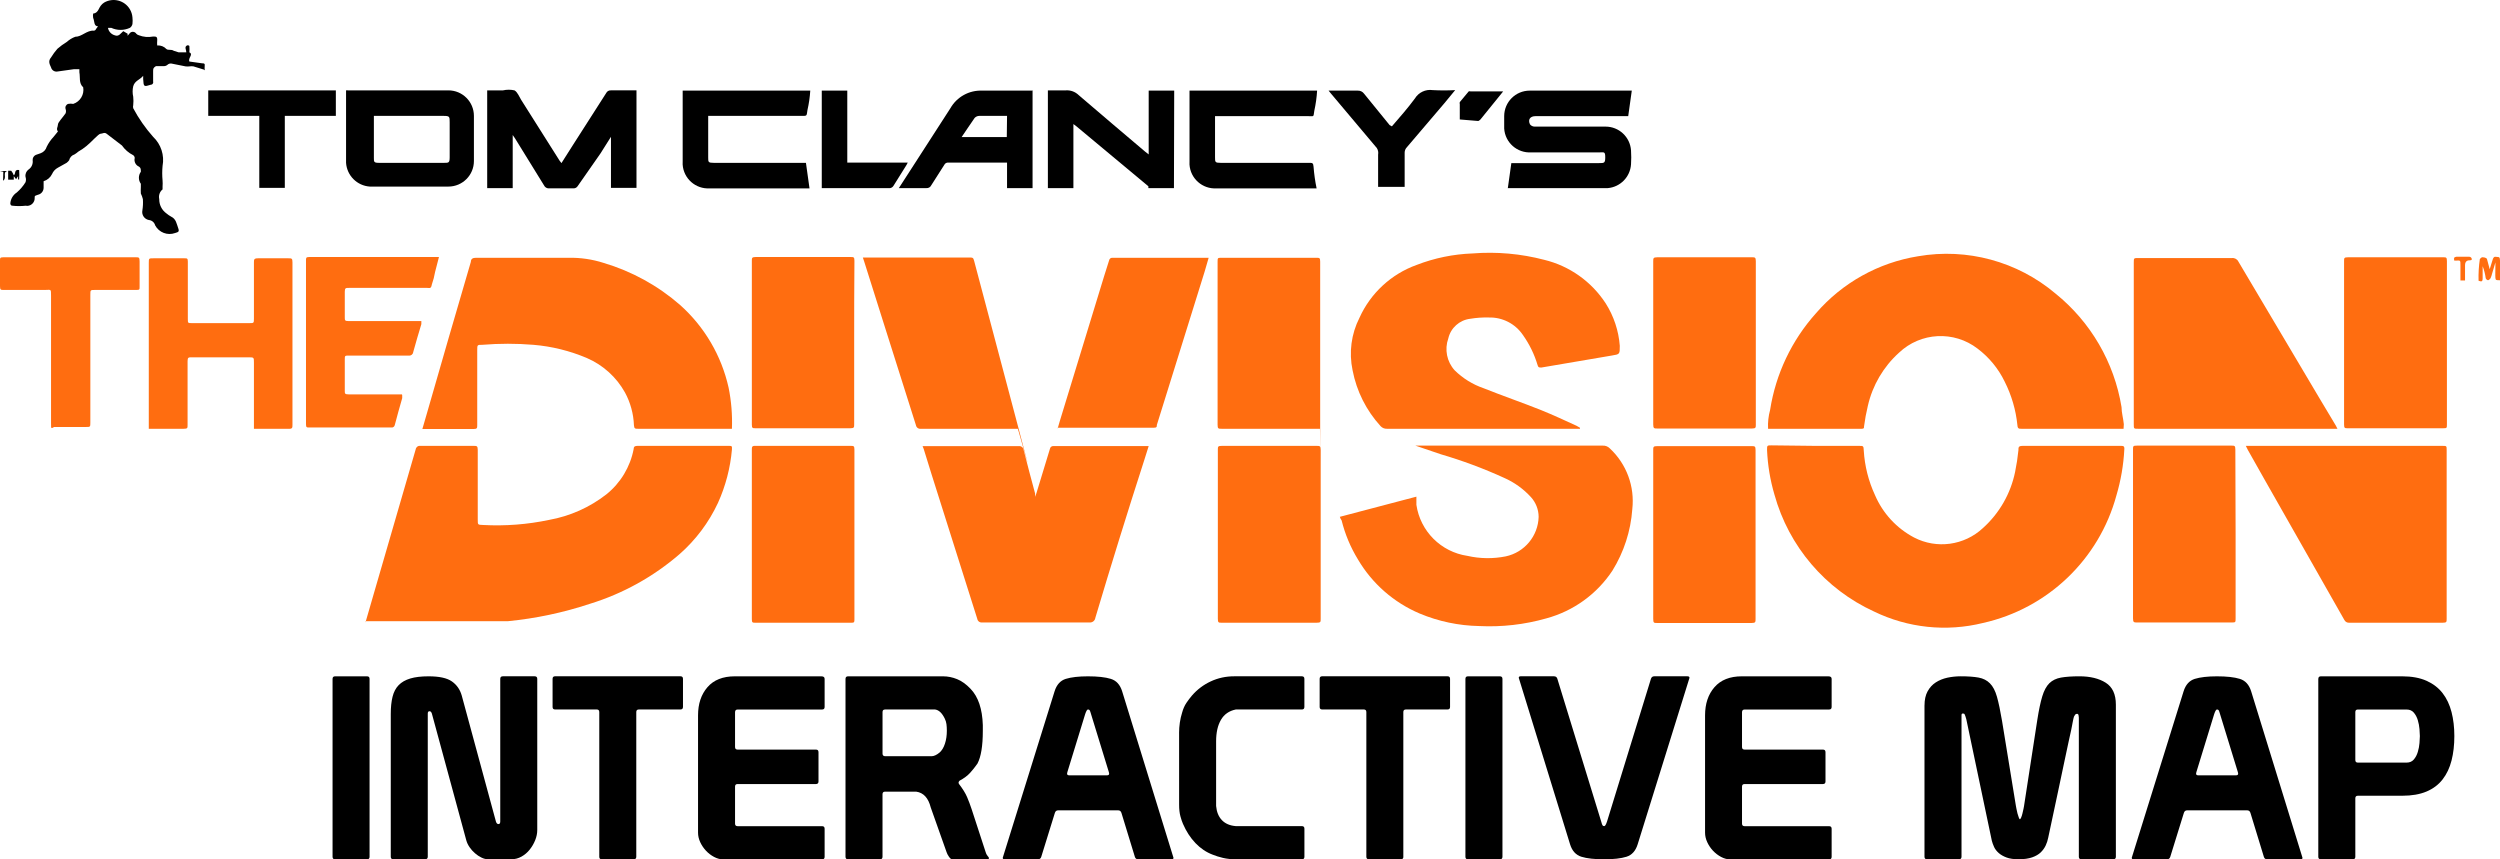 <?xml version="1.0" encoding="utf-8"?>
<!-- Generator: Adobe Illustrator 21.0.1, SVG Export Plug-In . SVG Version: 6.00 Build 0)  -->
<svg version="1.1" id="Layer_1" xmlns="http://www.w3.org/2000/svg" xmlns:xlink="http://www.w3.org/1999/xlink" x="0px" y="0px"
	 viewBox="0 0 97.96 33.671" style="enable-background:new 0 0 97.96 33.671;" xml:space="preserve">
<style type="text/css">
	.st0{fill:#FF6D10;}
</style>
<title>logo2</title>
<path class="st0" d="M14.32,24.391l0.33-1.14l1.64-5.65c0.015-0.085,0.095-0.142,0.18-0.13h2.09c0.12,0,0.16,0,0.16,0.16v2.73
	c0,0.21,0,0.2,0.21,0.21c0.868,0.047,1.739-0.02,2.59-0.2c0.817-0.147,1.585-0.49,2.24-1c0.557-0.447,0.937-1.078,1.07-1.78
	c0-0.1,0.06-0.12,0.15-0.12h3.58c0.11,0,0.13,0,0.12,0.14c-0.063,0.726-0.249,1.436-0.55,2.1c-0.357,0.763-0.867,1.444-1.5,2
	c-1.025,0.887-2.224,1.551-3.52,1.95c-1.042,0.345-2.118,0.573-3.21,0.68h-5.58V24.391z"/>
<path class="st0" d="M71.12,17.471h1.72c0.18,0,0.18,0,0.19,0.19c0.037,0.602,0.186,1.193,0.44,1.74
	c0.305,0.712,0.845,1.298,1.53,1.66c0.887,0.461,1.969,0.313,2.7-0.37c0.645-0.58,1.086-1.351,1.26-2.2
	c0.058-0.281,0.101-0.565,0.13-0.85c0-0.12,0-0.17,0.18-0.17h3.83c0.09,0,0.15,0,0.14,0.13c-0.031,0.614-0.135,1.221-0.31,1.81
	c-0.68,2.508-2.694,4.433-5.23,5c-1.432,0.355-2.943,0.195-4.27-0.45c-1.912-0.877-3.339-2.553-3.9-4.58
	c-0.168-0.569-0.265-1.157-0.29-1.75c0-0.18,0-0.18,0.18-0.18L71.12,17.471z"/>
<path class="st0" d="M83.21,16.801h-4c-0.1,0-0.15,0-0.16-0.14c-0.06-0.596-0.23-1.176-0.5-1.71c-0.246-0.508-0.61-0.95-1.06-1.29
	c-0.926-0.713-2.233-0.645-3.08,0.16c-0.611,0.551-1.037,1.278-1.22,2.08c-0.064,0.267-0.115,0.538-0.15,0.81
	c0,0.06,0,0.09-0.09,0.09h-3.67c-0.013-0.249,0.014-0.499,0.08-0.74c0.221-1.411,0.846-2.727,1.8-3.79
	c1.029-1.191,2.446-1.98,4-2.23c1.921-0.332,3.89,0.203,5.38,1.46c1.382,1.114,2.304,2.698,2.59,4.45c0,0.22,0.07,0.45,0.09,0.67
	C83.22,16.681,83.216,16.741,83.21,16.801z"/>
<path class="st0" d="M28.68,16.801H25c-0.11,0-0.15,0-0.16-0.14c-0.017-0.448-0.137-0.886-0.35-1.28
	c-0.335-0.602-0.858-1.076-1.49-1.35c-0.668-0.284-1.377-0.46-2.1-0.52c-0.666-0.055-1.334-0.055-2,0c-0.2,0-0.2,0-0.2,0.21v2.93
	c0,0.12,0,0.16-0.15,0.16h-2l0.18-0.62c0.573-2,1.147-3.977,1.72-5.93c0-0.12,0.08-0.16,0.2-0.16h3.63
	c0.465-0.009,0.927,0.058,1.37,0.2c1.107,0.329,2.13,0.891,3,1.65c0.957,0.855,1.621,1.988,1.9,3.24
	C28.657,15.721,28.7,16.261,28.68,16.801z"/>
<path class="st0" d="M52.5,20.251l3-0.79v0.32c0.152,1.035,0.965,1.848,2,2c0.493,0.112,1.004,0.119,1.5,0.02
	c0.736-0.157,1.27-0.797,1.29-1.55c-0.002-0.285-0.109-0.559-0.3-0.77c-0.296-0.325-0.657-0.584-1.06-0.76
	c-0.8-0.365-1.626-0.673-2.47-0.92l-1-0.34h7.34c0.105-0.006,0.207,0.034,0.28,0.11c0.654,0.609,0.98,1.492,0.88,2.38
	c-0.061,0.855-0.329,1.682-0.78,2.41c-0.607,0.918-1.528,1.583-2.59,1.87c-0.854,0.243-1.743,0.344-2.63,0.3
	c-0.801-0.015-1.591-0.181-2.33-0.49c-1.013-0.429-1.862-1.172-2.42-2.12c-0.29-0.474-0.506-0.99-0.64-1.53
	C52.538,20.349,52.514,20.302,52.5,20.251z"/>
<path class="st0" d="M61.91,16.801h-7.56c-0.094,0.005-0.185-0.032-0.25-0.1c-0.562-0.614-0.943-1.372-1.1-2.19
	c-0.148-0.697-0.053-1.424,0.27-2.06c0.436-0.965,1.244-1.712,2.24-2.07c0.7-0.271,1.44-0.423,2.19-0.45
	c0.944-0.075,1.894,0.01,2.81,0.25c0.992,0.241,1.854,0.853,2.41,1.71c0.316,0.5,0.505,1.07,0.55,1.66c0,0.33,0,0.33-0.31,0.38
	l-2.76,0.47c-0.1,0-0.12,0-0.15-0.09c-0.126-0.426-0.322-0.828-0.58-1.19c-0.299-0.438-0.8-0.694-1.33-0.68
	c-0.244-0.007-0.489,0.01-0.73,0.05c-0.421,0.049-0.765,0.357-0.86,0.77c-0.154,0.431-0.058,0.911,0.25,1.25
	c0.32,0.315,0.706,0.554,1.13,0.7c0.75,0.3,1.51,0.56,2.26,0.86c0.47,0.19,0.92,0.4,1.38,0.61l0.14,0.08V16.801z"/>
<path class="st0" d="M36.15,17.481h3.77c0.093-0.012,0.178,0.054,0.19,0.147c0,0,0,0,0,0.001l0,0c0.14,0.57,0.3,1.14,0.45,1.71v0.13
	l0.05-0.14l0.53-1.74c0.01-0.071,0.076-0.12,0.147-0.11h3.723l-0.17,0.54c-0.667,2.067-1.307,4.13-1.92,6.19
	c-0.015,0.115-0.12,0.196-0.235,0.181c0,0,0,0-0.001,0h-4.2c-0.091,0.012-0.175-0.05-0.19-0.14c-0.593-1.887-1.19-3.773-1.79-5.66
	l-0.31-1L36.15,17.481z"/>
<path class="st0" d="M88,17.471h7.7c0.17,0,0.17,0,0.17,0.17v6.6c0,0.13,0,0.16-0.16,0.16h-3.65c-0.083,0.009-0.163-0.035-0.2-0.11
	l-3.12-5.49l-0.66-1.17L88,17.471z"/>
<path class="st0" d="M91.59,16.801h-7.81c-0.17,0-0.17,0-0.17-0.18v-6.33c0-0.18,0-0.18,0.18-0.18h3.67
	c0.104-0.01,0.204,0.045,0.25,0.14l3.15,5.31l0.67,1.12L91.59,16.801z"/>
<path class="st0" d="M68.79,20.941v3.31c0,0.12,0,0.16-0.15,0.16h-3.71c-0.12,0-0.15,0-0.15-0.16v-6.61c0-0.13,0-0.16,0.16-0.16
	h3.69c0.13,0,0.16,0,0.16,0.16L68.79,20.941z"/>
<path class="st0" d="M47.72,20.941v-3.32c0-0.12,0-0.15,0.16-0.15h3.71c0.12,0,0.16,0,0.16,0.16v6.62c0,0.12,0,0.15-0.16,0.15h-3.72
	c-0.12,0-0.15,0-0.15-0.16L47.72,20.941z"/>
<path class="st0" d="M29.46,20.941v-3.31c0-0.12,0-0.17,0.16-0.16h3.71c0.12,0,0.15,0,0.15,0.15v6.64c0,0.11,0,0.15-0.14,0.14H29.6
	c-0.11,0-0.14,0-0.14-0.14L29.46,20.941z"/>
<path class="st0" d="M87.6,20.931v3.29c0,0.17,0,0.17-0.16,0.17h-3.7c-0.12,0-0.16,0-0.16-0.16v-6.62c0-0.13,0-0.15,0.16-0.15h3.69
	c0.13,0,0.16,0,0.16,0.16C87.59,18.731,87.6,19.801,87.6,20.931z"/>
<path class="st0" d="M33.81,10.091H38c0.1,0,0.14,0,0.17,0.13c0.567,2.147,1.137,4.297,1.71,6.45c0.86,3.23,0,0.07,0,0.13h-3.8
	c-0.091,0.012-0.175-0.05-0.19-0.14l-1.31-4.14l-0.72-2.28L33.81,10.091z"/>
<path class="st0" d="M95.88,13.441v3.18c0,0.16,0,0.16-0.17,0.16H92c-0.12,0-0.15,0-0.15-0.15v-6.4c0-0.12,0-0.15,0.16-0.15h3.72
	c0.12,0,0.15,0,0.15,0.15L95.88,13.441z"/>
<path class="st0" d="M51.72,16.801h-3.85c-0.13,0-0.16,0-0.16-0.16c0-2.12,0-4.243,0-6.37c0-0.17,0-0.17,0.16-0.17h3.71
	c0.12,0,0.15,0,0.15,0.15v6.46C51.73,19.941,51.73,16.741,51.72,16.801z"/>
<path class="st0" d="M64.78,13.431v-3.19c0-0.12,0-0.16,0.16-0.16h3.71c0.11,0,0.15,0,0.15,0.15v6.41c0,0.11,0,0.15-0.15,0.15h-3.71
	c-0.12,0-0.16,0-0.16-0.16V13.431z"/>
<path class="st0" d="M33.47,13.431v3.2c0,0.11,0,0.15-0.15,0.15h-3.71c-0.12,0-0.15,0-0.15-0.15v-6.41c0-0.11,0-0.15,0.15-0.15h3.72
	c0.12,0,0.15,0,0.15,0.15C33.47,11.301,33.47,12.371,33.47,13.431z"/>
<path class="st0" d="M41.44,16.801l0.09-0.31l1.74-5.69c0.06-0.2,0.13-0.4,0.19-0.6c0.01-0.062,0.067-0.106,0.13-0.1h3.77
	l-0.16,0.55l-1.87,6c0,0.07,0,0.11-0.13,0.11h-3.76V16.801z"/>
<path class="st0" d="M9.95,16.801v-2.59c0-0.21,0-0.21-0.21-0.21H7.51c-0.12,0-0.16,0-0.16,0.15v2.5c0,0.12,0,0.15-0.15,0.15H5.83
	v-6.49c0-0.19,0-0.19,0.18-0.19h1.22c0.1,0,0.13,0,0.13,0.13v2.24c0,0.17,0,0.17,0.16,0.17h2.26c0.16,0,0.17,0,0.17-0.17v-2.2
	c0-0.12,0-0.17,0.16-0.17h1.19c0.13,0,0.16,0,0.16,0.16v6.36c0,0.12,0,0.17-0.16,0.16H9.95z"/>
<path d="M2.87,4.071c0.273-0.09,0.439-0.367,0.39-0.65l0,0c-0.18-0.16-0.11-0.39-0.15-0.59v-0.12H2.9l-0.64,0.09
	C2.144,2.826,2.03,2.756,2,2.641c-0.06-0.13-0.12-0.25,0-0.39c0.073-0.12,0.157-0.234,0.25-0.34c0.115-0.1,0.239-0.191,0.37-0.27
	c0.096-0.087,0.208-0.155,0.33-0.2c0.26,0,0.45-0.26,0.73-0.24C3.717,1.2,3.749,1.176,3.76,1.141l0.08-0.11
	c-0.17,0-0.13-0.2-0.19-0.33l0,0c-0.01-0.056-0.01-0.114,0-0.17c0.052-0.004,0.101-0.025,0.14-0.06c0.07-0.06,0.09-0.16,0.16-0.25
	c0.036-0.048,0.08-0.088,0.13-0.12c0.353-0.206,0.806-0.086,1.012,0.267C5.148,0.464,5.181,0.571,5.19,0.681
	c0.01,0.086,0.01,0.174,0,0.26c-0.013,0.061-0.048,0.115-0.1,0.15c-0.232,0.107-0.498,0.107-0.73,0H4.23
	c0.025,0.138,0.125,0.25,0.26,0.29c0.17,0.07,0.24-0.08,0.34-0.16L5,1.321v0.08l0.07-0.08c0.047-0.075,0.146-0.097,0.221-0.049
	c0.02,0.013,0.037,0.029,0.049,0.049c0.027,0.029,0.061,0.05,0.1,0.06C5.618,1.451,5.812,1.468,6,1.431c0.12,0,0.17,0,0.16,0.16
	c-0.006,0.063-0.006,0.127,0,0.19c0.135-0.011,0.268,0.04,0.36,0.14c0.07,0.06,0.19,0,0.29,0.07L7,2.051h0.3c0-0.1-0.07-0.19,0-0.25
	c0.029-0.033,0.08-0.036,0.113-0.007C7.415,1.796,7.418,1.798,7.42,1.801c0.007,0.083,0.007,0.167,0,0.25
	c0.17,0.08-0.06,0.22,0,0.36l0.5,0.07c0.07,0,0.12,0,0.1,0.12s0.04,0.2-0.02,0.13l-0.42-0.13c-0.05-0.008-0.1-0.008-0.15,0
	c-0.053,0.007-0.107,0.007-0.16,0l-0.55-0.11C6.662,2.481,6.602,2.5,6.56,2.541C6.524,2.572,6.478,2.59,6.43,2.591H6.11
	C6,2.661,6,2.691,6,2.801v0.39C6.017,3.243,5.988,3.3,5.936,3.317H5.92c-0.29,0.09-0.29,0.09-0.31-0.22V2.971
	c-0.13,0.16-0.33,0.19-0.39,0.41c-0.031,0.135-0.031,0.275,0,0.41c0.012,0.11,0.012,0.22,0,0.33c-0.011,0.039-0.011,0.081,0,0.12
	C5.435,4.644,5.697,5.02,6,5.361c0.309,0.292,0.449,0.722,0.37,1.14c-0.018,0.19-0.018,0.38,0,0.57c0.006,0.08,0.006,0.16,0,0.24
	v0.11C6.258,7.513,6.207,7.66,6.24,7.801c-0.005,0.221,0.1,0.431,0.28,0.56c0.059,0.05,0.122,0.093,0.19,0.13
	c0.19,0.09,0.21,0.28,0.27,0.44s0,0.16-0.12,0.2c-0.298,0.107-0.63-0.021-0.78-0.3C6.05,8.715,5.95,8.63,5.83,8.621
	C5.657,8.586,5.544,8.418,5.579,8.245c0,0,0,0,0-0.001l0,0c0.023-0.145,0.03-0.293,0.02-0.44c-0.019-0.076-0.046-0.15-0.08-0.22
	c-0.005-0.087-0.005-0.173,0-0.26V7.201c-0.102-0.14-0.102-0.33,0-0.47c0-0.1,0-0.15-0.07-0.2c-0.133-0.055-0.206-0.2-0.17-0.34
	c-0.002-0.044-0.024-0.085-0.06-0.11c-0.176-0.088-0.327-0.219-0.44-0.38l0,0l-0.6-0.46c-0.09-0.07-0.16,0-0.24,0
	s-0.36,0.33-0.55,0.48c-0.1,0.082-0.207,0.156-0.32,0.22c-0.046,0.041-0.097,0.078-0.15,0.11c-0.106,0.033-0.186,0.121-0.21,0.23
	c-0.028,0.038-0.062,0.072-0.1,0.1l-0.34,0.19c-0.103,0.055-0.184,0.143-0.23,0.25c-0.066,0.135-0.186,0.237-0.33,0.28v0.26
	c-0.002,0.13-0.093,0.242-0.22,0.27c-0.17,0.05-0.12,0.07-0.13,0.12c0.009,0.165-0.118,0.307-0.284,0.316
	C1.05,8.068,1.025,8.066,1,8.061c-0.169,0.019-0.341,0.019-0.51,0c-0.07,0-0.1-0.06-0.08-0.14c0.026-0.156,0.117-0.294,0.25-0.38
	c0.133-0.116,0.247-0.25,0.34-0.4c0.024-0.068,0.024-0.142,0-0.21c-0.018-0.112,0.029-0.224,0.12-0.29
	c0.118-0.079,0.18-0.219,0.16-0.36C1.272,6.193,1.32,6.109,1.4,6.071l0.2-0.07c0.112-0.043,0.197-0.135,0.23-0.25
	C1.9,5.608,1.991,5.477,2.1,5.361l0.17-0.21c-0.08-0.1,0-0.18,0-0.27s0.2-0.29,0.3-0.44c0.021-0.055,0.021-0.115,0-0.17
	c-0.027-0.083,0.018-0.172,0.1-0.2C2.736,4.058,2.804,4.058,2.87,4.071z"/>
<path class="st0" d="M15.76,15.481v0.12c-0.1,0.35-0.2,0.7-0.29,1.05c-0.01,0.065-0.072,0.11-0.137,0.1H12.12
	c-0.1,0-0.13,0-0.13-0.13c0-2.14,0-4.28,0-6.42c0-0.09,0-0.13,0.12-0.13h5.09l-0.15,0.58c-0.029,0.17-0.073,0.337-0.13,0.5
	c-0.03,0.17-0.08,0.13-0.18,0.13h-3.07c-0.12,0-0.16,0-0.16,0.15v1c0,0.12,0,0.15,0.15,0.15h2.85v0.12
	c-0.11,0.37-0.22,0.73-0.32,1.1c-0.009,0.082-0.084,0.141-0.166,0.132H16.01h-2.33c-0.17,0-0.17,0-0.17,0.16v1.21
	c0,0.12,0,0.15,0.15,0.15h2.09L15.76,15.481z"/>
<path class="st0" d="M2.75,10.081h2.57c0.12,0,0.15,0,0.15,0.16v1c0,0.1,0,0.12-0.12,0.12H3.73c-0.19,0-0.19,0-0.19,0.19v5
	c0,0.18,0,0.18-0.18,0.18H2.12C2,16.801,2,16.801,2,16.591v-5c0-0.29,0-0.23-0.24-0.23H0.15c-0.12,0-0.15,0-0.15-0.15v-1
	c0-0.1,0-0.13,0.13-0.13H2.75z"/>
<path d="M59.08,7.391l0.14-1h3.44c0.2,0,0.24,0,0.24-0.23s-0.05-0.19-0.22-0.19H60c-0.551,0.034-1.026-0.385-1.06-0.936
	c-0.003-0.041-0.003-0.083,0-0.124v-0.36c0-0.552,0.448-1,1-1h4l-0.14,1h-3.63c-0.21,0-0.31,0.13-0.22,0.32
	c0.043,0.056,0.109,0.089,0.18,0.09h2.78c0.526-0.001,0.963,0.405,1,0.93c0.012,0.183,0.012,0.367,0,0.55
	c-0.033,0.492-0.419,0.887-0.91,0.93h-3.92V7.391z"/>
<path d="M20.09,7.371h-1v-3.83h0.62c0.148-0.034,0.302-0.034,0.45,0c0.12,0.07,0.18,0.24,0.26,0.37l1.51,2.39L22,6.391l0.47-0.74
	l1.28-2c0.034-0.073,0.11-0.117,0.19-0.11h1v3.82h-1v-2l0,0l-0.41,0.65l-0.9,1.29c-0.032,0.046-0.084,0.075-0.14,0.08h-1
	c-0.059-0.004-0.114-0.033-0.15-0.08l-1.16-1.88l-0.09-0.13V7.371z"/>
<path d="M13.65,3.541h3.92c0.552,0,1,0.448,1,1l0,0v1.77c0,0.552-0.448,1-1,1h-3.08c-0.499-0.034-0.896-0.431-0.93-0.93v-2.84
	C13.59,3.538,13.62,3.538,13.65,3.541z M14.65,4.541v1.65c0,0.15,0,0.19,0.2,0.19h2.55c0.18,0,0.22,0,0.22-0.22v-1.37
	c0-0.22,0-0.25-0.24-0.25H14.65z"/>
<path d="M46,7.371h-1c-0.004-0.023-0.004-0.047,0-0.07l-2.82-2.35l-0.12-0.09v2.51h-1v-3.83h0.7c0.185-0.014,0.367,0.051,0.5,0.18
	c0.87,0.75,1.74,1.48,2.61,2.22l0.14,0.11v-2.5h1L46,7.371z"/>
<path d="M46.61,3.551h5c-0.016,0.266-0.053,0.53-0.11,0.79c-0.04,0.26,0,0.21-0.25,0.21h-3.64v1.61c0,0.19,0,0.22,0.22,0.22h3.47
	c0.12,0,0.16,0,0.17,0.15c0.022,0.286,0.062,0.57,0.12,0.85h-3.92c-0.551,0.035-1.026-0.383-1.061-0.935
	c-0.003-0.048-0.003-0.097,0.001-0.145C46.61,6.301,46.61,3.551,46.61,3.551z"/>
<path d="M26.75,3.551h5c-0.016,0.256-0.053,0.51-0.11,0.76c-0.04,0.25,0,0.23-0.28,0.23h-3.61v1.63c0,0.18,0,0.21,0.22,0.21h3.61
	l0.14,1h-3.91c-0.551,0.035-1.026-0.383-1.061-0.935c-0.003-0.048-0.003-0.097,0.001-0.145V3.551z"/>
<path d="M40.46,3.541v3.83h-1v-1h-2.3C37.093,6.364,37.029,6.4,37,6.461l-0.51,0.8c-0.034,0.073-0.11,0.117-0.19,0.11h-1.08
	l0.53-0.82l1.49-2.31c0.254-0.446,0.737-0.712,1.25-0.69h2L40.46,3.541z M39.46,4.541h-1.09c-0.068,0.001-0.133,0.03-0.18,0.08
	c-0.17,0.24-0.33,0.49-0.51,0.75h1.77L39.46,4.541z"/>
<path d="M13.16,4.541h-2v2.82h-1v-2.82h-2v-1h5V4.541z"/>
<path d="M54.54,4.951c0.31-0.36,0.62-0.71,0.9-1.09c0.146-0.241,0.422-0.371,0.7-0.33c0.293,0.016,0.587,0.016,0.88,0l-0.42,0.51
	l-1.5,1.76c-0.038,0.052-0.059,0.115-0.06,0.18v1.34H54v-1.26c0.017-0.09-0.001-0.183-0.05-0.26l-1.81-2.15l-0.08-0.1h1.14
	c0.098-0.005,0.192,0.04,0.25,0.12l1,1.23L54.54,4.951z"/>
<path d="M32.2,3.551h1v2.82h2.37l-0.06,0.11l-0.5,0.8c-0.028,0.047-0.076,0.08-0.13,0.09H32.2V3.551z"/>
<path d="M57.2,4.681v-0.6c-0.008-0.026-0.008-0.054,0-0.08l0.35-0.42c0.023-0.008,0.047-0.008,0.07,0h1.28l-0.08,0.1l-0.81,1
	c0,0-0.06,0.06-0.09,0.06L57.2,4.681z"/>
<path class="st0" d="M97.51,10.701c0.05-0.17,0.11-0.35,0.16-0.52s0.12-0.11,0.21-0.11s0.07,0.09,0.08,0.14v0.77
	c-0.15,0-0.17,0-0.18-0.09s0-0.32,0-0.48v-0.13l0,0l-0.13,0.44c-0.014,0.062-0.034,0.122-0.06,0.18c0,0-0.06,0.08-0.1,0.08
	c-0.041-0.01-0.075-0.04-0.09-0.08c-0.021-0.161-0.061-0.319-0.12-0.47v-0.14l0,0v0.61c0,0.16-0.06,0.13-0.16,0.1
	c-0.008-0.284,0.008-0.569,0.05-0.85c0,0,0.06-0.07,0.09-0.07s0.16,0,0.19,0.07l0.12,0.45v0.12L97.51,10.701z"/>
<path class="st0" d="M96.59,10.991h-0.18v-0.6c0-0.19,0-0.19-0.16-0.18s-0.06-0.05-0.09-0.08s0.06-0.07,0.09-0.07h0.51
	c0.042,0.002,0.078,0.03,0.09,0.07c0.03,0.07-0.06,0.07-0.09,0.07s-0.17,0-0.17,0.19V10.991z"/>
<path d="M0.54,6.871c0.09-0.06,0-0.24,0.21-0.21c0.01,0.123,0.01,0.247,0,0.37H0.71v-0.24c0.002,0.037,0.002,0.073,0,0.11
	l-0.08,0.12l-0.09-0.12c-0.003-0.037-0.003-0.073,0-0.11v0.25H0.32v-0.35h0.12C0.483,6.745,0.517,6.806,0.54,6.871z"/>
<path d="M0.13,6.731L0,6.701h0.29c-0.21,0.05,0,0.27-0.17,0.38L0.13,6.731z"/>
<g>
	<path d="M13.131,26.501h1.25c0.067,0,0.1,0.033,0.1,0.1v6.971c0,0.066-0.033,0.1-0.1,0.1h-1.25c-0.066,0-0.1-0.033-0.1-0.1v-6.971
		C13.032,26.534,13.065,26.501,13.131,26.501z"/>
	<path d="M15.312,27.971c0-0.26,0.023-0.483,0.07-0.67c0.046-0.187,0.126-0.338,0.24-0.455c0.113-0.116,0.265-0.203,0.455-0.26
		s0.428-0.085,0.715-0.085c0.42,0,0.725,0.066,0.915,0.2c0.19,0.133,0.318,0.316,0.385,0.55l1.34,4.939
		c0.02,0.067,0.053,0.101,0.1,0.101c0.046,0,0.07-0.033,0.07-0.101v-5.59c0-0.066,0.033-0.1,0.1-0.1h1.25c0.066,0,0.1,0.033,0.1,0.1
		v5.92c0,0.134-0.027,0.268-0.08,0.4c-0.054,0.134-0.125,0.257-0.215,0.37c-0.09,0.113-0.197,0.205-0.32,0.274
		c-0.124,0.07-0.255,0.105-0.395,0.105h-0.92c-0.08,0-0.165-0.021-0.255-0.065c-0.09-0.043-0.175-0.1-0.255-0.17
		c-0.08-0.069-0.15-0.147-0.21-0.234c-0.06-0.087-0.104-0.177-0.13-0.271l-1.35-4.97c-0.02-0.06-0.05-0.09-0.09-0.09
		c-0.047,0-0.07,0.03-0.07,0.09v5.61c0,0.066-0.034,0.1-0.1,0.1h-1.25c-0.067,0-0.1-0.033-0.1-0.1V27.971z"/>
	<path d="M24.932,33.571c0,0.066-0.034,0.1-0.1,0.1h-1.25c-0.067,0-0.1-0.033-0.1-0.1v-5.67c0-0.067-0.034-0.101-0.1-0.101h-1.63
		c-0.067,0-0.1-0.033-0.1-0.1v-1.101c0-0.066,0.033-0.1,0.1-0.1h4.91c0.066,0,0.1,0.033,0.1,0.1v1.101c0,0.066-0.033,0.1-0.1,0.1
		h-1.63c-0.066,0-0.1,0.033-0.1,0.101V33.571z"/>
	<path d="M27.352,28.031c0-0.454,0.124-0.822,0.37-1.105s0.603-0.425,1.07-0.425h3.39c0.086,0,0.13,0.033,0.13,0.1v1.101
		c0,0.066-0.033,0.1-0.1,0.1h-3.31c-0.067,0-0.1,0.037-0.1,0.11v1.359c0,0.067,0.033,0.101,0.1,0.101h3.07
		c0.066,0,0.1,0.033,0.1,0.1v1.15c0,0.066-0.034,0.1-0.1,0.1h-3.07c-0.067,0-0.1,0.033-0.1,0.101v1.449
		c0,0.067,0.033,0.101,0.1,0.101h3.31c0.067,0,0.1,0.033,0.1,0.1v1.101c0,0.066-0.033,0.1-0.1,0.1h-3.87
		c-0.12,0-0.24-0.031-0.36-0.095c-0.12-0.063-0.227-0.146-0.32-0.245c-0.093-0.101-0.168-0.212-0.225-0.335
		s-0.085-0.248-0.085-0.375V28.031z"/>
	<path d="M33.231,26.501h3.721c0.187,0,0.369,0.037,0.55,0.11c0.18,0.073,0.356,0.199,0.529,0.38c0.301,0.313,0.46,0.786,0.48,1.42
		v0.229c0,0.587-0.07,1.014-0.21,1.28c-0.094,0.134-0.19,0.255-0.29,0.365c-0.1,0.109-0.236,0.212-0.41,0.305
		c-0.007,0.007-0.015,0.017-0.024,0.03c-0.011,0.014-0.016,0.03-0.016,0.05c0,0.014,0.004,0.026,0.01,0.04
		c0.153,0.2,0.262,0.375,0.325,0.525c0.063,0.149,0.122,0.305,0.175,0.465l0.551,1.689c0.013,0.054,0.038,0.102,0.074,0.146
		c0.037,0.043,0.056,0.071,0.056,0.085c0,0.033-0.021,0.05-0.061,0.05h-1.38c-0.04,0-0.083-0.035-0.13-0.105
		c-0.047-0.069-0.077-0.128-0.09-0.175l-0.62-1.75c-0.094-0.373-0.283-0.58-0.57-0.62h-1.22c-0.067,0-0.1,0.034-0.1,0.101v2.45
		c0,0.066-0.033,0.1-0.1,0.1h-1.25c-0.066,0-0.1-0.033-0.1-0.1v-6.971C33.131,26.534,33.165,26.501,33.231,26.501z M34.681,27.801
		c-0.067,0-0.1,0.033-0.1,0.101v1.63c0,0.066,0.037,0.1,0.11,0.1H36.5c0.094,0,0.197-0.047,0.311-0.14
		c0.094-0.08,0.165-0.197,0.215-0.351c0.051-0.153,0.075-0.323,0.075-0.51c0-0.093-0.005-0.179-0.015-0.255
		s-0.032-0.148-0.065-0.215c-0.106-0.221-0.233-0.34-0.38-0.36H34.681z"/>
	<path d="M41.322,27.091c0.08-0.26,0.227-0.423,0.439-0.49c0.214-0.066,0.504-0.1,0.87-0.1c0.38,0,0.679,0.033,0.896,0.1
		c0.216,0.067,0.364,0.23,0.444,0.49l2.011,6.521c0,0.04-0.023,0.06-0.07,0.06h-1.311c-0.066,0-0.109-0.03-0.13-0.09l-0.529-1.73
		c-0.021-0.066-0.063-0.1-0.13-0.1h-2.351c-0.066,0-0.11,0.037-0.13,0.11l-0.53,1.71c-0.02,0.066-0.063,0.1-0.13,0.1h-1.3
		c-0.054,0-0.08-0.02-0.08-0.06L41.322,27.091z M42.751,27.98c-0.02-0.073-0.037-0.121-0.05-0.145
		c-0.014-0.023-0.037-0.035-0.07-0.035s-0.069,0.061-0.109,0.18l-0.7,2.28c0,0.014-0.002,0.023-0.005,0.03
		c-0.004,0.007-0.005,0.014-0.005,0.02c0,0.047,0.026,0.07,0.079,0.07h1.49c0.054,0,0.08-0.023,0.08-0.07
		c0-0.006-0.002-0.013-0.005-0.02c-0.004-0.007-0.005-0.017-0.005-0.03L42.751,27.98z"/>
	<path d="M46.201,28.73c0-0.286,0.04-0.556,0.12-0.81c0.04-0.146,0.096-0.271,0.165-0.375c0.07-0.104,0.142-0.198,0.215-0.285
		c0.207-0.24,0.454-0.427,0.74-0.56c0.287-0.134,0.594-0.2,0.92-0.2h2.65c0.066,0,0.1,0.033,0.1,0.1v1.101
		c0,0.066-0.033,0.1-0.1,0.1h-2.589c-0.261,0.054-0.454,0.188-0.58,0.405c-0.127,0.217-0.19,0.498-0.19,0.845v2.53
		c0.021,0.233,0.095,0.418,0.226,0.555c0.13,0.137,0.312,0.215,0.545,0.235h2.589c0.066,0,0.1,0.033,0.1,0.1v1.101
		c0,0.066-0.033,0.1-0.1,0.1h-2.56c-0.199,0-0.376-0.019-0.529-0.055c-0.153-0.037-0.287-0.078-0.4-0.125
		c-0.253-0.094-0.479-0.245-0.68-0.455s-0.363-0.462-0.49-0.755c-0.033-0.073-0.066-0.172-0.1-0.295
		c-0.034-0.124-0.051-0.275-0.051-0.455V28.73z"/>
	<path d="M54.99,33.571c0,0.066-0.033,0.1-0.1,0.1h-1.25c-0.066,0-0.101-0.033-0.101-0.1v-5.67c0-0.067-0.033-0.101-0.1-0.101h-1.63
		c-0.066,0-0.1-0.033-0.1-0.1v-1.101c0-0.066,0.033-0.1,0.1-0.1h4.91c0.066,0,0.1,0.033,0.1,0.1v1.101c0,0.066-0.033,0.1-0.1,0.1
		h-1.63c-0.067,0-0.101,0.033-0.101,0.101V33.571z"/>
	<path d="M57.521,26.501h1.25c0.066,0,0.101,0.033,0.101,0.1v6.971c0,0.066-0.034,0.1-0.101,0.1h-1.25c-0.066,0-0.1-0.033-0.1-0.1
		v-6.971C57.421,26.534,57.454,26.501,57.521,26.501z"/>
	<path d="M62.741,32.19c0.02,0.074,0.036,0.122,0.05,0.146c0.013,0.023,0.036,0.035,0.069,0.035c0.034,0,0.07-0.061,0.11-0.181
		l1.72-5.59c0.021-0.066,0.063-0.1,0.13-0.1h1.301c0.053,0,0.08,0.02,0.08,0.06l-2.03,6.521c-0.08,0.26-0.227,0.423-0.44,0.49
		c-0.213,0.066-0.503,0.1-0.87,0.1c-0.38,0-0.678-0.033-0.895-0.1c-0.217-0.067-0.365-0.23-0.445-0.49l-2.01-6.521
		c0-0.04,0.023-0.06,0.07-0.06h1.31c0.066,0,0.11,0.03,0.13,0.09L62.741,32.19z"/>
	<path d="M66.811,28.031c0-0.454,0.123-0.822,0.369-1.105c0.247-0.283,0.604-0.425,1.07-0.425h3.391c0.086,0,0.13,0.033,0.13,0.1
		v1.101c0,0.066-0.034,0.1-0.101,0.1h-3.31c-0.067,0-0.101,0.037-0.101,0.11v1.359c0,0.067,0.033,0.101,0.101,0.101h3.069
		c0.067,0,0.101,0.033,0.101,0.1v1.15c0,0.066-0.033,0.1-0.101,0.1H68.36c-0.067,0-0.101,0.033-0.101,0.101v1.449
		c0,0.067,0.033,0.101,0.101,0.101h3.31c0.066,0,0.101,0.033,0.101,0.1v1.101c0,0.066-0.034,0.1-0.101,0.1H67.8
		c-0.12,0-0.239-0.031-0.359-0.095s-0.227-0.146-0.32-0.245c-0.094-0.101-0.168-0.212-0.225-0.335s-0.085-0.248-0.085-0.375V28.031z
		"/>
	<path d="M75.41,27.641c0-0.22,0.04-0.403,0.12-0.55s0.187-0.264,0.319-0.35c0.134-0.087,0.285-0.148,0.455-0.186
		c0.17-0.036,0.346-0.055,0.525-0.055c0.286,0,0.52,0.017,0.7,0.05c0.18,0.033,0.328,0.108,0.444,0.226
		c0.117,0.116,0.209,0.291,0.275,0.524s0.133,0.55,0.2,0.95l0.54,3.31c0.006,0.027,0.015,0.07,0.024,0.13
		c0.011,0.061,0.023,0.12,0.04,0.181c0.017,0.06,0.033,0.113,0.051,0.16c0.016,0.046,0.031,0.069,0.045,0.069
		c0.013,0,0.029-0.023,0.05-0.069c0.02-0.047,0.036-0.101,0.05-0.16c0.014-0.061,0.026-0.118,0.04-0.175s0.02-0.092,0.02-0.105
		l0.521-3.38c0.06-0.387,0.125-0.695,0.195-0.925c0.069-0.23,0.163-0.401,0.279-0.516c0.117-0.113,0.269-0.187,0.455-0.22
		s0.427-0.05,0.721-0.05c0.42,0,0.763,0.083,1.029,0.25s0.4,0.453,0.4,0.86v5.96c0,0.066-0.033,0.1-0.101,0.1h-1.25
		c-0.066,0-0.1-0.033-0.1-0.1v-5.45c0-0.014-0.003-0.042-0.01-0.085c-0.007-0.044-0.027-0.065-0.061-0.065s-0.058,0.012-0.074,0.035
		c-0.018,0.023-0.032,0.049-0.046,0.075c-0.006,0.014-0.015,0.043-0.024,0.09s-0.021,0.097-0.03,0.15
		c-0.01,0.053-0.02,0.106-0.03,0.159c-0.01,0.054-0.018,0.094-0.024,0.12c-0.04,0.167-0.078,0.342-0.115,0.525
		s-0.088,0.427-0.155,0.729c-0.066,0.304-0.148,0.69-0.245,1.16c-0.097,0.471-0.225,1.072-0.385,1.806
		c-0.02,0.106-0.053,0.21-0.1,0.31s-0.112,0.19-0.195,0.271c-0.083,0.079-0.195,0.145-0.335,0.194s-0.316,0.075-0.53,0.075
		c-0.193,0-0.352-0.023-0.475-0.07c-0.123-0.046-0.225-0.104-0.305-0.175s-0.141-0.148-0.181-0.235
		c-0.04-0.086-0.069-0.17-0.09-0.25l-1-4.76c-0.007-0.013-0.019-0.052-0.035-0.115c-0.017-0.063-0.038-0.098-0.064-0.104H76.9
		c-0.027,0-0.04,0.023-0.04,0.07v5.54c0,0.066-0.034,0.1-0.101,0.1h-1.25c-0.066,0-0.1-0.033-0.1-0.1V27.641z"/>
	<path d="M85.561,27.091c0.08-0.26,0.227-0.423,0.439-0.49c0.214-0.066,0.504-0.1,0.87-0.1c0.38,0,0.679,0.033,0.896,0.1
		c0.216,0.067,0.364,0.23,0.444,0.49l2.011,6.521c0,0.04-0.023,0.06-0.07,0.06H88.84c-0.066,0-0.109-0.03-0.13-0.09l-0.529-1.73
		c-0.021-0.066-0.063-0.1-0.13-0.1H85.7c-0.066,0-0.11,0.037-0.13,0.11l-0.53,1.71c-0.02,0.066-0.063,0.1-0.13,0.1h-1.3
		c-0.054,0-0.08-0.02-0.08-0.06L85.561,27.091z M86.99,27.98c-0.02-0.073-0.037-0.121-0.05-0.145
		c-0.014-0.023-0.037-0.035-0.07-0.035s-0.069,0.061-0.109,0.18l-0.7,2.28c0,0.014-0.002,0.023-0.005,0.03
		c-0.004,0.007-0.005,0.014-0.005,0.02c0,0.047,0.026,0.07,0.079,0.07h1.49c0.054,0,0.08-0.023,0.08-0.07
		c0-0.006-0.002-0.013-0.005-0.02c-0.004-0.007-0.005-0.017-0.005-0.03L86.99,27.98z"/>
	<path d="M90.841,26.601c0-0.066,0.033-0.1,0.1-0.1h3.19c0.373,0,0.689,0.059,0.95,0.175c0.26,0.117,0.47,0.278,0.63,0.485
		c0.16,0.206,0.276,0.453,0.35,0.74c0.073,0.286,0.11,0.6,0.11,0.939c0,0.354-0.037,0.674-0.11,0.96
		c-0.073,0.287-0.189,0.533-0.35,0.74s-0.37,0.365-0.63,0.475c-0.261,0.11-0.577,0.165-0.95,0.165h-1.74
		c-0.066,0-0.1,0.033-0.1,0.101v2.29c0,0.066-0.034,0.1-0.101,0.1h-1.25c-0.066,0-0.1-0.033-0.1-0.1v-6.86V26.601z M92.391,27.801
		c-0.066,0-0.1,0.033-0.1,0.101v1.88c0,0.066,0.033,0.1,0.1,0.1h1.91c0.12,0,0.215-0.042,0.285-0.125
		c0.069-0.083,0.121-0.182,0.154-0.295c0.034-0.113,0.056-0.229,0.065-0.345c0.01-0.117,0.015-0.209,0.015-0.275
		s-0.005-0.158-0.015-0.275c-0.01-0.116-0.031-0.231-0.065-0.345c-0.033-0.113-0.085-0.211-0.154-0.295
		c-0.07-0.083-0.165-0.125-0.285-0.125H92.391z"/>
</g>
</svg>

